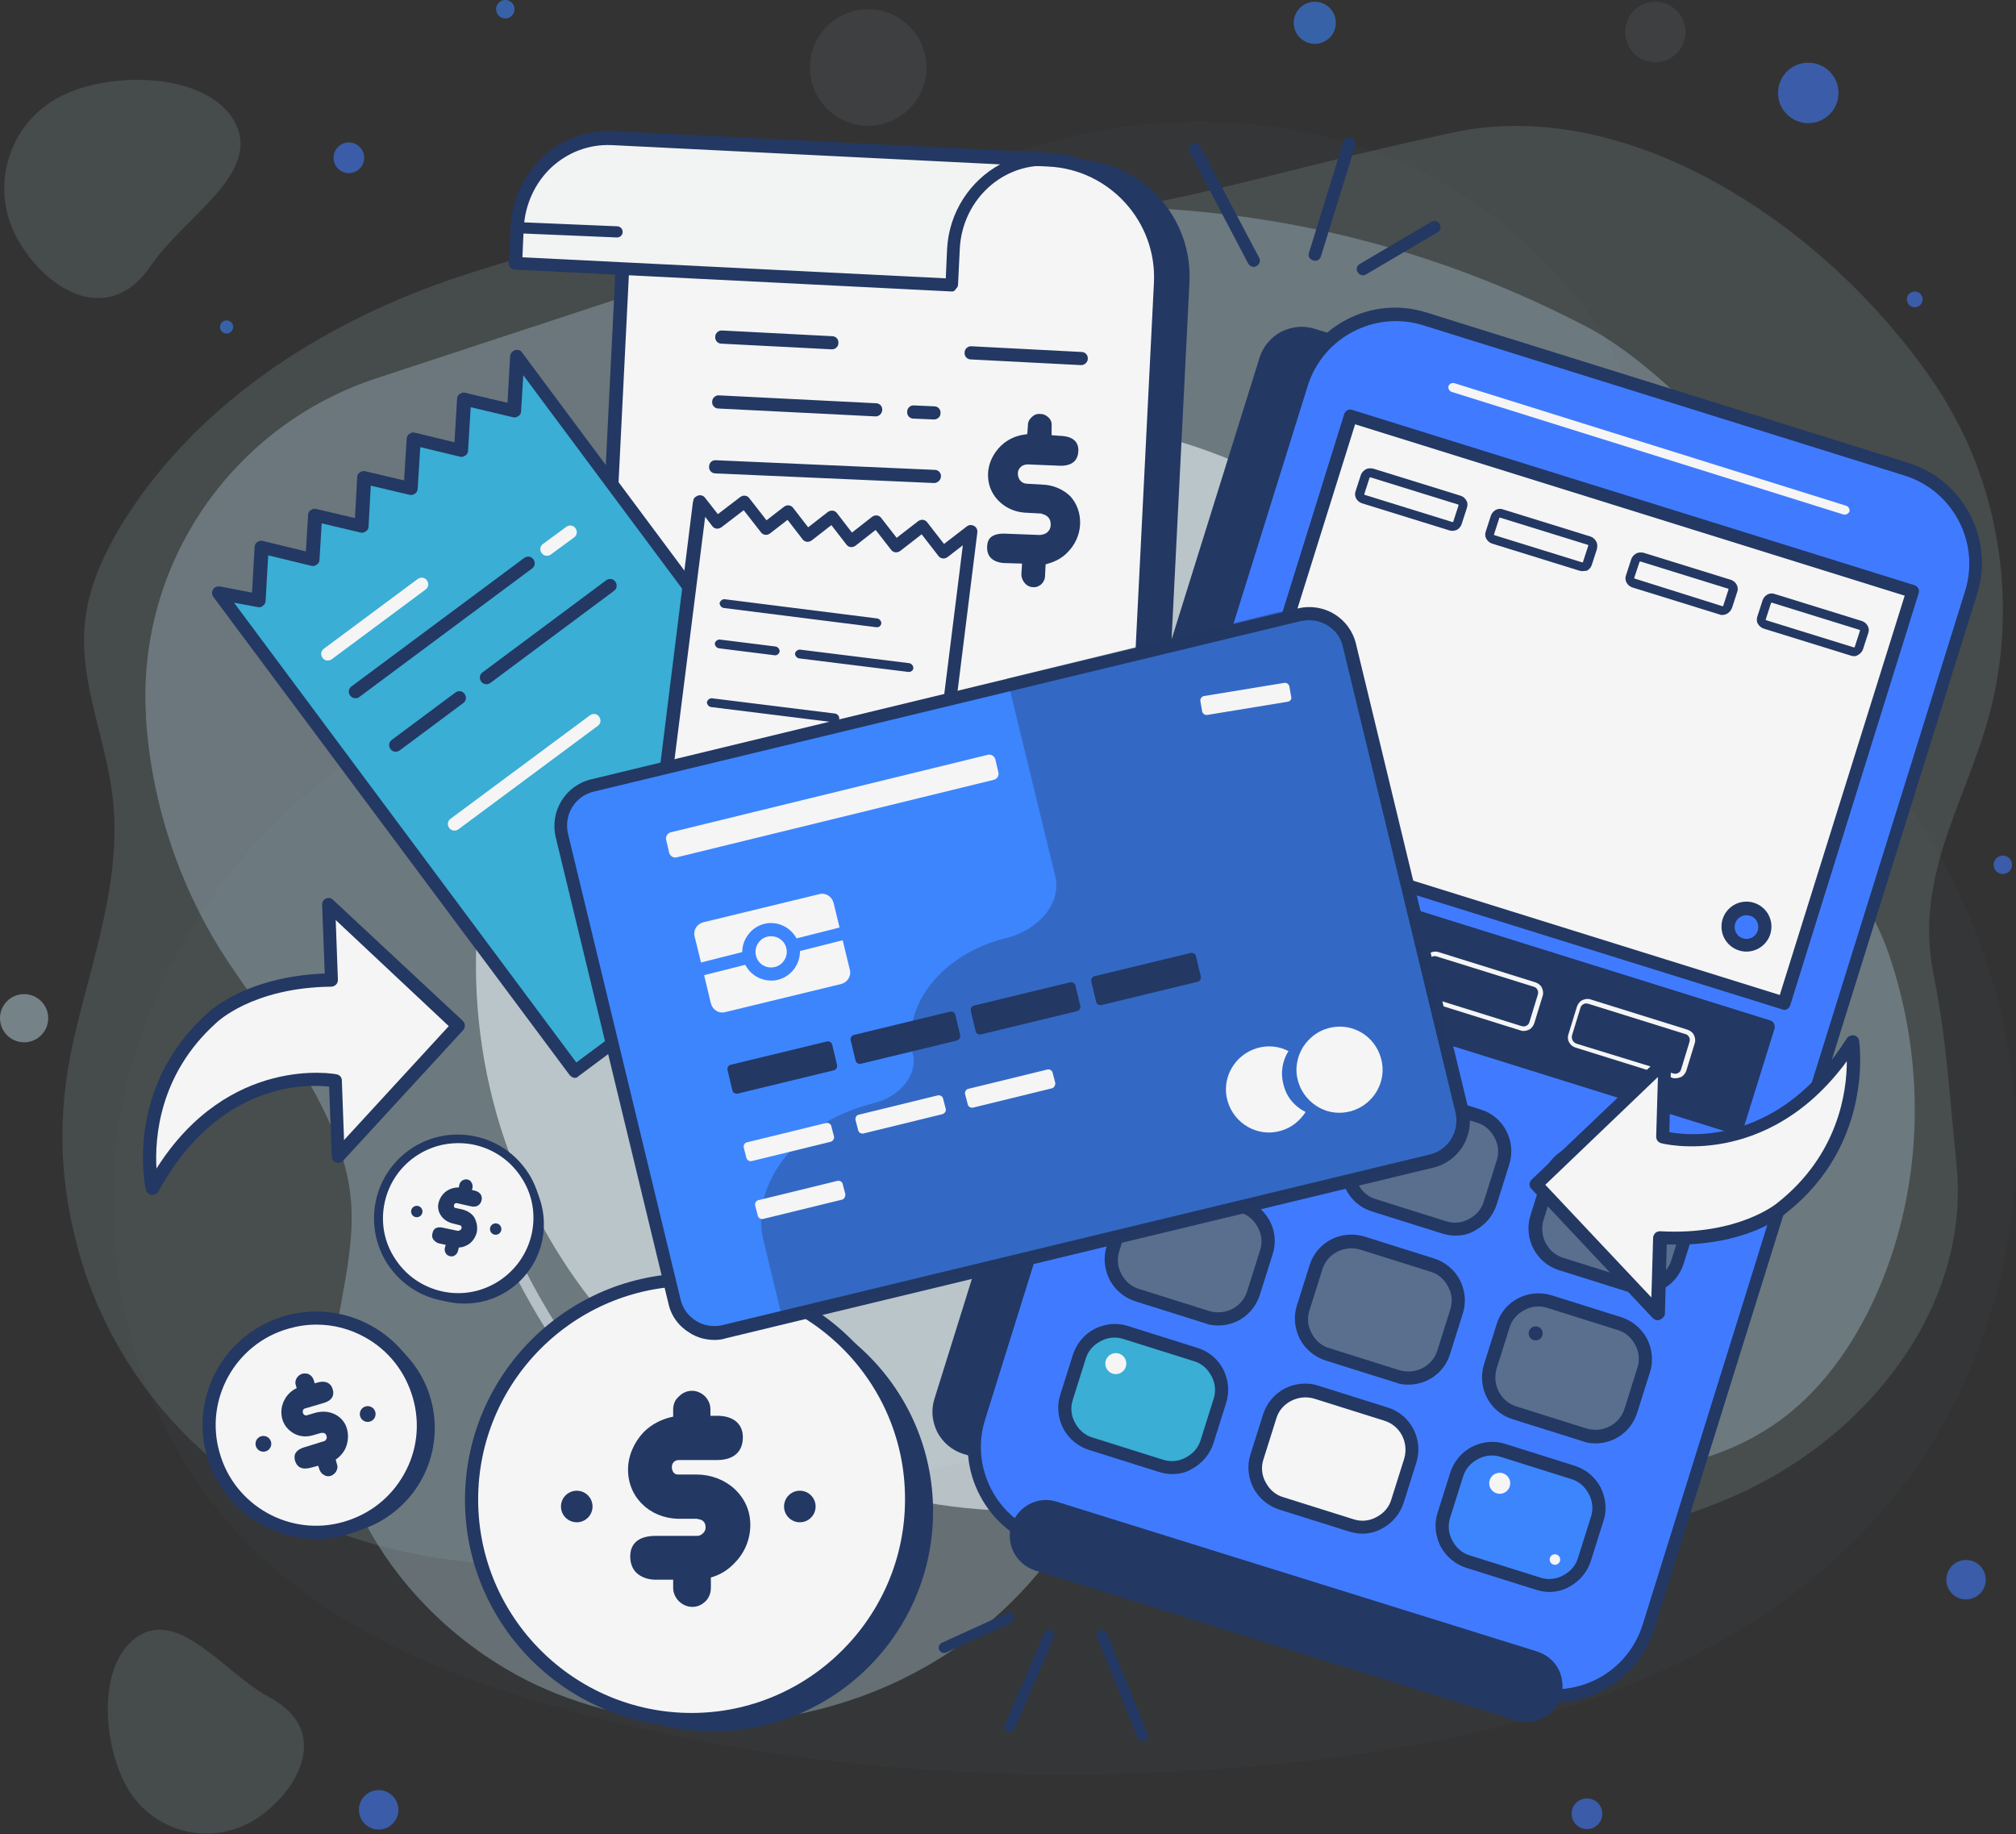 <svg width="542" height="493" viewBox="0 0 542 493" fill="none" xmlns="http://www.w3.org/2000/svg">
<rect x="0" y="0" width="542" height="493" fill="#333333" stroke="none"/>
<g opacity="0.85">
<g opacity="0.85">
<g opacity="0.41">
<g opacity="0.41">
<g opacity="0.41">
<path opacity="0.41" d="M541.765 316.361C542.236 307.642 542.001 298.923 541.058 290.321C536.463 249.789 515.608 211.496 484.973 184.396C474.015 174.734 461.643 166.133 454.456 153.408C442.438 131.964 443.38 107.338 428.534 86.247C413.688 65.039 391.891 48.543 367.501 40.059C294.449 14.845 192.294 55.966 201.484 143.864C201.484 144.218 201.602 144.689 201.602 145.16C202.78 163.423 188.523 178.74 170.26 179.212C102.982 180.861 45.011 232.705 32.64 298.451C24.628 340.751 37.706 387.056 68.695 416.984C91.788 439.253 122.777 451.625 153.765 459.991C215.859 476.84 281.252 480.374 345.349 474.012C405.323 468.003 468.595 450.682 507.36 404.612C527.979 379.987 539.88 348.527 541.765 316.361Z" fill="#BFDDE8"/>
</g>
</g>
</g>
<g opacity="0.31">
<path opacity="0.31" d="M233.415 33.815C242.07 33.815 249.086 26.799 249.086 18.145C249.086 9.49 242.07 2.474 233.415 2.474C224.76 2.474 217.744 9.49 217.744 18.145C217.744 26.799 224.76 33.815 233.415 33.815Z" fill="#BFDDE8"/>
</g>
<g opacity="0.31">
<path opacity="0.31" d="M445.03 16.73C449.52 16.73 453.16 13.09 453.16 8.6C453.16 4.11 449.52 0.47 445.03 0.47C440.54 0.47 436.9 4.11 436.9 8.6C436.9 13.09 440.54 16.73 445.03 16.73Z" fill="#BFDDE8"/>
</g>
<g opacity="0.31">
<path opacity="0.31" d="M159.773 64.096C165.76 64.096 170.613 59.243 170.613 53.257C170.613 47.27 165.76 42.416 159.773 42.416C153.786 42.416 148.933 47.27 148.933 53.257C148.933 59.243 153.786 64.096 159.773 64.096Z" fill="#BFDDE8"/>
</g>
</g>
</g>
<g opacity="0.85">
<g opacity="0.85">
<g opacity="0.85">
<g opacity="0.47">
<path opacity="0.47" d="M4.242 63.39C-2.828 49.722 2.592 32.873 16.26 25.921C29.928 18.852 56.321 19.441 63.272 33.109C70.224 46.776 49.369 58.441 40.767 71.166C28.749 88.958 11.311 77.058 4.242 63.39Z" fill="#BFDDE8"/>
</g>
<g opacity="0.47">
<path opacity="0.47" d="M68.81 488.976C57.381 496.281 42.3 493.1 34.877 481.67C27.571 470.241 25.686 447.265 37.115 439.842C48.544 432.537 60.563 449.975 72.581 456.338C89.194 465.293 80.24 481.553 68.81 488.976Z" fill="#BFDDE8"/>
</g>
</g>
<g opacity="0.85">
<g opacity="0.47">
<path opacity="0.47" d="M528.566 118.178C538.228 139.269 540.938 163.541 536.225 186.282C530.687 213.028 514.073 233.53 519.847 262.043C523.382 279.364 524.206 295.506 525.974 312.709C529.626 347.938 506.768 379.044 478.372 395.894C455.278 409.561 428.296 414.628 401.668 414.274C377.749 413.921 353.948 409.561 330.854 403.552C308.585 397.897 286.787 390.356 263.34 392.712C243.899 394.715 226.343 403.081 208.316 409.326C165.073 424.29 112.759 426.41 73.169 403.67C47.837 389.06 30.045 365.259 22.151 339.808C15.906 319.425 15.081 300.337 19.794 279.482C24.625 258.155 32.873 236.593 30.281 214.324C28.513 198.771 21.444 183.807 22.74 168.254C23.565 157.885 28.16 148.224 33.698 139.387C54.082 107.338 88.251 85.894 124.188 74.111C158.122 63.036 192.998 54.906 228.346 57.616C301.28 63.154 316.244 51.607 390.828 35.582C439.018 25.331 492.865 61.975 521.025 104.51C523.853 108.87 526.327 113.465 528.566 118.178Z" fill="#BFDDE8"/>
</g>
<g opacity="0.85">
<g opacity="0.81">
<path opacity="0.81" d="M478.372 151.052C479.904 167.901 474.248 185.222 478.961 201.953C484.617 221.865 501.112 236.829 507.828 256.506C517.726 285.491 517.254 317.893 505.236 346.172C499.463 359.721 490.979 372.447 479.432 381.166C461.641 394.598 438.193 397.544 416.278 395.894C383.522 393.302 348.999 379.163 316.126 383.051C297.981 385.172 292.443 404.849 283.017 417.81C272.412 432.42 257.92 443.967 242.013 451.626C212.557 465.765 177.327 467.061 147.281 454.336C115.233 440.668 87.19 407.323 89.076 369.619C89.9 352.181 96.97 334.86 93.671 317.658C89.665 296.096 73.405 276.536 61.622 258.98C48.661 239.657 40.767 216.563 39.235 192.998C39.235 192.762 39.235 192.409 39.235 192.173C36.879 151.523 62.447 114.408 101.212 101.683L183.572 74.583C266.875 46.894 350.295 47.837 427.118 88.133C443.731 96.852 470.831 122.892 476.369 140.801C477.429 144.1 478.018 147.517 478.372 151.052Z" fill="#BFDDE8"/>
</g>
</g>
</g>
</g>
</g>
<path opacity="0.58" d="M528.566 429.947C531.494 429.947 533.868 427.573 533.868 424.645C533.868 421.716 531.494 419.343 528.566 419.343C525.638 419.343 523.264 421.716 523.264 424.645C523.264 427.573 525.638 429.947 528.566 429.947Z" fill="#407BFF"/>
<path opacity="0.58" d="M353.478 11.784C356.602 11.784 359.134 9.252 359.134 6.128C359.134 3.005 356.602 0.472 353.478 0.472C350.355 0.472 347.823 3.005 347.823 6.128C347.823 9.252 350.355 11.784 353.478 11.784Z" fill="#3D85FD"/>
<path opacity="0.58" d="M101.802 491.804C104.73 491.804 107.104 489.43 107.104 486.502C107.104 483.574 104.73 481.2 101.802 481.2C98.873 481.2 96.499 483.574 96.499 486.502C96.499 489.43 98.873 491.804 101.802 491.804Z" fill="#407BFF"/>
<path opacity="0.58" d="M426.647 491.686C428.924 491.686 430.771 489.839 430.771 487.562C430.771 485.284 428.924 483.438 426.647 483.438C424.369 483.438 422.523 485.284 422.523 487.562C422.523 489.839 424.369 491.686 426.647 491.686Z" fill="#407BFF"/>
<path opacity="0.58" d="M93.789 46.541C96.066 46.541 97.913 44.695 97.913 42.417C97.913 40.139 96.066 38.293 93.789 38.293C91.511 38.293 89.665 40.139 89.665 42.417C89.665 44.695 91.511 46.541 93.789 46.541Z" fill="#407BFF"/>
<path opacity="0.58" d="M60.916 89.665C61.892 89.665 62.683 88.874 62.683 87.898C62.683 86.922 61.892 86.13 60.916 86.13C59.94 86.13 59.148 86.922 59.148 87.898C59.148 88.874 59.94 89.665 60.916 89.665Z" fill="#3D85FD"/>
<path opacity="0.58" d="M135.854 4.949C137.221 4.949 138.329 3.841 138.329 2.474C138.329 1.108 137.221 0 135.854 0C134.488 0 133.38 1.108 133.38 2.474C133.38 3.841 134.488 4.949 135.854 4.949Z" fill="#3D85FD"/>
<path opacity="0.58" d="M538.464 234.944C539.83 234.944 540.938 233.836 540.938 232.47C540.938 231.103 539.83 229.995 538.464 229.995C537.097 229.995 535.99 231.103 535.99 232.47C535.99 233.836 537.097 234.944 538.464 234.944Z" fill="#407BFF"/>
<path opacity="0.58" d="M514.781 82.597C515.952 82.597 516.902 81.647 516.902 80.476C516.902 79.304 515.952 78.355 514.781 78.355C513.61 78.355 512.66 79.304 512.66 80.476C512.66 81.647 513.61 82.597 514.781 82.597Z" fill="#407BFF"/>
<path opacity="0.58" d="M486.149 33.109C490.639 33.109 494.279 29.469 494.279 24.979C494.279 20.489 490.639 16.849 486.149 16.849C481.659 16.849 478.019 20.489 478.019 24.979C478.019 29.469 481.659 33.109 486.149 33.109Z" fill="#407BFF"/>
<path opacity="0.47" d="M6.48 280.189C10.059 280.189 12.961 277.287 12.961 273.708C12.961 270.129 10.059 267.228 6.48 267.228C2.901 267.228 0 270.129 0 273.708C0 277.287 2.901 280.189 6.48 280.189Z" fill="#BFDDE8"/>
<g opacity="0.86">
<g opacity="0.86">
<g opacity="0.44">
<path opacity="0.44" d="M274.769 406.146C193.705 406.146 127.958 340.399 127.958 259.335C127.958 178.27 193.705 112.524 274.769 112.524C355.833 112.524 421.58 178.27 421.58 259.335C421.58 340.399 355.951 406.146 274.769 406.146Z" fill="#F2F9FF"/>
</g>
<g opacity="0.86">
<path opacity="0.86" d="M274.769 406.146C193.705 406.146 127.958 340.399 127.958 259.335C127.958 178.27 193.705 112.524 274.769 112.524C355.833 112.524 421.58 178.27 421.58 259.335C421.58 340.399 355.951 406.146 274.769 406.146Z" fill="#F2F9FF"/>
</g>
<path opacity="0.86" d="M135.853 179.803C135.853 179.803 150.935 145.162 194.295 121.361" stroke="#F2F9FF" stroke-width="3" stroke-miterlimit="10" stroke-linecap="round" stroke-linejoin="round"/>
<path opacity="0.86" d="M321.899 410.152C321.899 410.152 386.821 392.832 410.622 339.81" stroke="#F2F9FF" stroke-width="3" stroke-miterlimit="10" stroke-linecap="round" stroke-linejoin="round"/>
<g opacity="0.86">
<path opacity="0.86" d="M359.134 128.431C359.134 128.431 393.774 143.512 417.575 186.872" stroke="#F2F9FF" stroke-width="3" stroke-miterlimit="10" stroke-linecap="round" stroke-linejoin="round"/>
</g>
<g opacity="0.86">
<path opacity="0.86" d="M128.783 314.478C128.783 314.478 146.104 379.4 199.125 403.2" stroke="#F2F9FF" stroke-width="3" stroke-miterlimit="10" stroke-linecap="round" stroke-linejoin="round"/>
</g>
</g>
</g>
<path d="M259.569 389.18L263.457 390.359C268.76 392.008 274.297 389.063 275.947 383.76L363.374 103.689C365.023 98.386 362.078 92.849 356.775 91.199L352.887 90.021C347.585 88.371 342.047 91.317 340.398 96.619L252.971 376.691C251.321 381.875 254.267 387.531 259.569 389.18Z" fill="#233863"/>
<path d="M266.404 392.598C265.226 392.598 264.047 392.362 262.869 392.009L258.981 390.831C256.035 389.888 253.561 387.885 252.029 385.057C250.615 382.229 250.262 379.048 251.204 376.102L338.631 96.148C339.574 93.203 341.577 90.728 344.404 89.197C347.232 87.783 350.414 87.429 353.359 88.372L357.247 89.55C363.492 91.435 366.909 98.034 365.024 104.278L277.597 384.35C276.655 387.296 274.652 389.77 271.824 391.302C270.056 392.127 268.289 392.598 266.404 392.598Z" fill="#233863"/>
<path d="M410.034 454.691L280.543 414.277C266.522 409.918 258.746 395.072 263.105 381.05L349.825 103.099C354.185 89.078 369.031 81.302 383.052 85.661L512.542 126.075C526.564 130.435 534.34 145.281 529.981 159.302L443.261 437.253C438.901 451.157 424.055 459.051 410.034 454.691Z" fill="#407BFF"/>
<path d="M417.929 457.637C415.101 457.637 412.273 457.166 409.563 456.341L280.072 415.927C272.885 413.688 266.994 408.739 263.459 402.023C259.924 395.307 259.217 387.649 261.456 380.461L348.176 102.51C352.771 87.664 368.677 79.299 383.523 84.012L513.014 124.426C527.86 129.021 536.226 144.928 531.513 159.774L444.793 437.725C441.14 449.861 429.947 457.637 417.929 457.637ZM410.623 452.924C416.868 454.927 423.584 454.338 429.475 451.275C435.367 448.211 439.608 443.027 441.612 436.782L528.331 158.831C532.337 145.87 525.15 131.967 512.071 127.843L382.581 87.428C369.62 83.422 355.717 90.61 351.593 103.688L264.873 381.522C262.87 387.766 263.459 394.482 266.522 400.374C269.586 406.265 274.77 410.507 281.015 412.51L410.623 452.924Z" fill="#233863"/>
<path d="M514.328 159.053L363.16 111.863L328.575 222.652L479.743 269.843L514.328 159.053Z" fill="#F5F5F5"/>
<path d="M479.671 271.472C479.553 271.472 479.317 271.472 479.2 271.355L328.029 224.224C327.558 224.106 327.204 223.753 326.969 223.4C326.733 222.928 326.733 222.457 326.851 222.103L361.374 111.347C361.492 110.876 361.845 110.522 362.199 110.287C362.67 110.051 363.141 110.051 363.495 110.169L514.665 157.299C515.136 157.417 515.49 157.771 515.726 158.124C515.961 158.595 515.961 159.067 515.843 159.42L481.32 270.176C481.085 271.001 480.378 271.472 479.671 271.472ZM330.739 221.396L478.493 267.466L512.073 160.127L364.319 114.057L330.739 221.396Z" fill="#233863"/>
<path d="M496.046 138.33C495.929 138.33 495.811 138.33 495.693 138.33L390.239 105.338C389.65 105.103 389.296 104.514 389.414 103.807C389.65 103.217 390.239 102.864 390.946 102.982L496.4 135.973C496.989 136.209 497.343 136.798 497.225 137.505C496.989 137.976 496.518 138.33 496.046 138.33Z" fill="#F5F5F5"/>
<path d="M390.121 141.393L366.555 134.088C365.848 133.852 365.377 133.028 365.613 132.321L367.027 127.961C367.262 127.254 368.087 126.783 368.794 127.018L392.359 134.324C393.066 134.559 393.538 135.384 393.302 136.091L391.888 140.451C391.652 141.275 390.828 141.629 390.121 141.393Z" fill="#F5F5F5"/>
<path d="M390.474 142.689C390.239 142.689 390.003 142.689 389.649 142.571L366.084 135.266C364.788 134.794 363.963 133.381 364.435 132.084L365.849 127.725C366.084 127.018 366.556 126.547 367.145 126.193C367.734 125.84 368.441 125.84 369.148 125.958L392.713 133.263C393.42 133.498 393.891 133.97 394.245 134.559C394.598 135.148 394.598 135.855 394.363 136.562L392.949 140.921C392.713 141.628 392.242 142.1 391.653 142.453C391.299 142.571 390.946 142.689 390.474 142.689ZM390.474 140.332C390.592 140.332 390.71 140.332 390.71 140.214L392.124 135.855C392.124 135.737 392.124 135.619 392.006 135.619L368.441 128.314C368.323 128.314 368.205 128.314 368.205 128.432L366.791 132.791C366.791 132.909 366.791 133.027 366.909 133.027L390.474 140.332Z" fill="#233863"/>
<path d="M424.998 152.35L401.433 145.045C400.726 144.809 400.255 143.984 400.49 143.277L401.904 138.918C402.14 138.211 402.965 137.739 403.672 137.975L427.237 145.28C427.944 145.516 428.415 146.341 428.179 147.048L426.765 151.407C426.53 152.114 425.823 152.586 424.998 152.35Z" fill="#F5F5F5"/>
<path d="M425.469 153.529C425.233 153.529 424.998 153.529 424.644 153.411L401.079 146.106C399.783 145.634 398.958 144.221 399.429 142.924L400.843 138.565C401.315 137.269 402.729 136.444 404.025 136.915L427.59 144.221C428.297 144.456 428.768 144.928 429.121 145.517C429.475 146.106 429.475 146.813 429.357 147.52L427.943 151.879C427.708 152.586 427.236 153.057 426.647 153.411C426.294 153.411 425.822 153.529 425.469 153.529ZM425.351 151.172C425.469 151.172 425.587 151.172 425.587 151.054L427.001 146.695C427.001 146.577 427.001 146.459 426.883 146.459L403.318 139.154C403.2 139.154 403.082 139.154 403.082 139.272L401.668 143.631C401.668 143.749 401.668 143.867 401.786 143.867L425.351 151.172Z" fill="#233863"/>
<path d="M462.701 164.014L439.136 156.709C438.429 156.474 437.958 155.649 438.194 154.942L439.608 150.582C439.843 149.875 440.668 149.404 441.375 149.64L464.94 156.945C465.647 157.181 466.118 158.005 465.883 158.712L464.469 163.072C464.115 163.897 463.408 164.25 462.701 164.014Z" fill="#F5F5F5"/>
<path d="M463.055 165.311C462.82 165.311 462.584 165.311 462.348 165.193L438.783 157.888C437.487 157.417 436.662 156.003 437.133 154.707L438.547 150.347C438.783 149.64 439.254 149.169 439.843 148.815C440.433 148.462 441.14 148.462 441.847 148.58L465.412 155.885C466.708 156.356 467.533 157.77 467.061 159.066L465.647 163.426C465.176 164.604 464.116 165.311 463.055 165.311ZM463.055 162.954C463.173 162.954 463.291 162.954 463.291 162.837L464.705 158.477C464.705 158.359 464.705 158.241 464.587 158.241L441.022 150.936C440.904 150.936 440.786 150.936 440.786 151.054L439.372 155.296C439.372 155.414 439.372 155.531 439.49 155.531L463.055 162.954Z" fill="#233863"/>
<path d="M498.049 175.09L474.484 167.785C473.777 167.549 473.305 166.724 473.541 166.017L474.955 161.658C475.191 160.951 476.015 160.479 476.722 160.715L500.288 168.02C500.994 168.256 501.466 169.081 501.23 169.788L499.816 174.147C499.581 174.972 498.756 175.325 498.049 175.09Z" fill="#F5F5F5"/>
<path d="M498.521 176.386C498.286 176.386 498.05 176.386 497.697 176.268L474.131 168.963C473.424 168.727 472.953 168.256 472.6 167.667C472.246 167.078 472.246 166.371 472.482 165.664L473.896 161.304C474.367 160.008 475.781 159.184 477.077 159.655L500.642 166.96C501.938 167.431 502.763 168.845 502.292 170.141L500.878 174.501C500.642 175.208 500.171 175.679 499.582 176.033C499.228 176.268 498.875 176.386 498.521 176.386ZM498.404 174.03C498.521 174.03 498.639 174.03 498.639 173.912L500.053 169.552C500.053 169.434 500.053 169.317 499.935 169.317L476.37 162.011C476.252 162.011 476.134 162.011 476.134 162.129L474.721 166.489C474.721 166.607 474.721 166.724 474.838 166.724L498.404 174.03Z" fill="#233863"/>
<path d="M475.373 276.093L328.367 230.201L319.87 257.42L466.876 303.312L475.373 276.093Z" fill="#233863"/>
<path d="M466.944 305.052C466.708 305.052 466.591 305.052 466.473 304.934L319.426 258.982C318.484 258.747 318.012 257.686 318.248 256.744L326.731 229.526C326.849 229.055 327.203 228.701 327.556 228.465C328.028 228.23 328.499 228.23 328.852 228.348L475.899 274.3C476.842 274.535 477.313 275.596 477.077 276.538L468.594 303.756C468.476 304.227 468.122 304.581 467.769 304.817C467.533 305.052 467.18 305.052 466.944 305.052ZM322.136 256.272L465.766 301.164L473.189 277.363L329.559 232.472L322.136 256.272Z" fill="#233863"/>
<path d="M369.384 264.52C369.148 264.52 368.795 264.52 368.559 264.403L342.52 256.273C340.988 255.801 340.045 254.152 340.634 252.62L342.873 245.315C343.109 244.608 343.58 243.901 344.287 243.547C344.994 243.194 345.819 243.076 346.526 243.312L372.565 251.442C373.272 251.677 373.979 252.149 374.332 252.856C374.686 253.563 374.804 254.387 374.568 255.094L372.212 262.517C371.74 263.696 370.562 264.52 369.384 264.52ZM368.795 263.224C369.737 263.46 370.68 262.989 371.033 262.046L373.272 254.741C373.39 254.27 373.39 253.798 373.154 253.445C372.919 252.974 372.565 252.738 372.094 252.62L346.054 244.49C345.583 244.372 345.112 244.372 344.758 244.608C344.287 244.844 344.051 245.197 343.933 245.668L341.695 252.974C341.459 253.916 341.93 254.859 342.873 255.212L368.795 263.224Z" fill="#F5F5F5"/>
<path d="M409.681 277.128C409.327 277.128 409.091 277.128 408.856 277.01L382.816 268.88C382.109 268.644 381.402 268.173 381.049 267.466C380.695 266.759 380.578 265.934 380.813 265.227L383.052 257.922C383.288 257.215 383.759 256.508 384.466 256.155C385.173 255.801 385.998 255.683 386.705 255.919L412.744 264.049C413.451 264.285 414.158 264.756 414.511 265.463C414.865 266.17 414.983 266.995 414.747 267.702L412.508 275.007C412.273 275.714 411.801 276.421 411.095 276.774C410.623 277.01 410.152 277.128 409.681 277.128ZM409.091 275.832C409.563 275.949 410.034 275.949 410.388 275.714C410.859 275.478 411.095 275.125 411.212 274.653L413.451 267.348C413.569 266.877 413.569 266.405 413.333 266.052C413.098 265.581 412.744 265.345 412.273 265.227L386.233 257.097C385.762 256.979 385.291 256.979 384.937 257.215C384.466 257.451 384.23 257.804 384.112 258.275L381.874 265.581C381.756 266.052 381.756 266.523 381.992 266.877C382.227 267.348 382.581 267.584 383.052 267.702L409.091 275.832Z" fill="#F5F5F5"/>
<path d="M450.448 289.853C450.095 289.853 449.859 289.853 449.623 289.735L423.584 281.605C422.052 281.134 421.109 279.485 421.699 277.953L423.937 270.648C424.173 269.941 424.644 269.234 425.351 268.88C426.058 268.527 426.883 268.409 427.59 268.645L453.629 276.775C454.336 277.01 455.043 277.481 455.397 278.188C455.75 278.895 455.868 279.72 455.632 280.427L453.394 287.732C453.158 288.439 452.687 289.146 451.98 289.5C451.391 289.735 450.919 289.853 450.448 289.853ZM449.859 288.557C450.33 288.675 450.802 288.675 451.155 288.439C451.626 288.204 451.862 287.85 451.98 287.379L454.218 280.074C454.336 279.602 454.336 279.131 454.101 278.778C453.865 278.306 453.512 278.071 453.04 277.953L427.001 269.823C426.529 269.705 426.058 269.705 425.705 269.941C425.233 270.176 424.998 270.53 424.88 271.001L422.641 278.306C422.406 279.249 422.877 280.191 423.819 280.545L449.859 288.557Z" fill="#F5F5F5"/>
<path d="M337.099 314.008L318.364 308.116C313.062 306.467 310.117 300.811 311.766 295.627L315.183 284.787C316.833 279.485 322.488 276.539 327.673 278.188L346.407 284.08C351.709 285.729 354.655 291.385 353.005 296.569L349.588 307.409C347.939 312.711 342.283 315.657 337.099 314.008Z" fill="#5A6F8E"/>
<path d="M340.044 316.246C338.866 316.246 337.687 316.01 336.509 315.657L317.775 309.766C311.53 307.88 308.113 301.282 309.998 295.037L313.415 284.197C315.3 277.953 321.899 274.536 328.143 276.421L346.878 282.312C353.123 284.197 356.539 290.796 354.654 297.04L351.237 307.88C350.295 310.826 348.292 313.3 345.464 314.832C343.814 315.775 341.929 316.246 340.044 316.246ZM324.727 279.602C321.192 279.602 318.01 281.841 316.832 285.376L313.415 296.216C312.119 300.575 314.476 305.17 318.835 306.466L337.57 312.358C339.69 313.065 341.929 312.829 343.814 311.769C345.817 310.708 347.231 309.059 347.82 306.938L351.237 296.098C352.533 291.738 350.177 287.143 345.817 285.847L327.083 279.956C326.376 279.72 325.551 279.602 324.727 279.602Z" fill="#233863"/>
<path d="M388.236 330.033L369.501 324.141C364.199 322.492 361.253 316.836 362.903 311.652L366.32 300.812C367.97 295.51 373.625 292.564 378.81 294.214L397.544 300.105C402.846 301.754 405.792 307.41 404.142 312.594L400.725 323.434C399.076 328.619 393.42 331.564 388.236 330.033Z" fill="#5A6F8E"/>
<path d="M391.182 332.153C390.004 332.153 388.825 331.918 387.647 331.564L368.913 325.673C362.668 323.788 359.251 317.189 361.136 310.945L364.553 300.105C365.496 297.159 367.499 294.685 370.327 293.153C373.154 291.739 376.336 291.385 379.281 292.328L398.016 298.219C404.26 300.105 407.677 306.703 405.792 312.948L402.375 323.788C401.433 326.733 399.43 329.208 396.602 330.739C394.952 331.8 393.067 332.153 391.182 332.153ZM388.707 328.265C390.828 328.972 393.067 328.736 394.952 327.676C396.955 326.615 398.369 324.966 398.958 322.845L402.375 312.005C403.082 309.884 402.847 307.645 401.786 305.76C400.726 303.757 399.076 302.343 396.955 301.754L378.221 295.863C376.1 295.156 373.861 295.392 371.976 296.452C369.973 297.512 368.559 299.162 367.97 301.283L364.553 312.123C363.846 314.244 364.082 316.482 365.142 318.368C366.203 320.371 367.852 321.785 369.973 322.374L388.707 328.265Z" fill="#233863"/>
<path d="M438.547 345.703L419.813 339.812C414.51 338.162 411.565 332.507 413.214 327.322L416.631 316.482C418.281 311.18 423.936 308.234 429.121 309.884L447.855 315.775C453.157 317.425 456.103 323.08 454.453 328.265L451.036 339.105C449.387 344.407 443.849 347.353 438.547 345.703Z" fill="#5A6F8E"/>
<path d="M441.493 347.942C440.315 347.942 439.137 347.824 437.958 347.352L419.224 341.461C412.979 339.576 409.562 332.978 411.448 326.733L414.864 315.893C415.807 312.947 417.81 310.473 420.638 308.941C423.466 307.527 426.647 307.174 429.593 308.116L448.327 314.008C454.572 315.893 457.989 322.491 456.103 328.736L452.687 339.576C451.155 344.642 446.56 347.942 441.493 347.942ZM426.176 311.298C424.88 311.298 423.584 311.651 422.405 312.24C420.402 313.301 418.988 314.95 418.399 317.071L414.982 327.911C413.686 332.271 416.043 336.866 420.402 338.162L439.137 344.053C443.496 345.349 448.091 342.993 449.387 338.633L452.804 327.793C454.1 323.434 451.744 318.839 447.384 317.542L428.65 311.651C427.825 311.416 427.001 311.298 426.176 311.298Z" fill="#233863"/>
<path d="M324.61 354.068L305.876 348.176C300.573 346.527 297.628 340.871 299.277 335.687L302.694 324.847C304.344 319.545 309.999 316.599 315.184 318.249L333.918 324.14C339.22 325.789 342.166 331.445 340.516 336.629L337.099 347.469C335.45 352.771 329.794 355.717 324.61 354.068Z" fill="#5A6F8E"/>
<path d="M327.556 356.306C326.377 356.306 325.199 356.188 324.021 355.717L305.286 349.825C302.341 348.883 299.866 346.88 298.335 344.052C296.921 341.224 296.567 338.043 297.51 335.097L300.927 324.257C302.812 318.012 309.41 314.595 315.655 316.481L334.389 322.372C337.335 323.315 339.809 325.318 341.341 328.145C342.873 330.973 343.109 334.155 342.166 337.1L338.749 347.94C337.217 353.007 332.622 356.306 327.556 356.306ZM325.081 352.418C329.441 353.714 334.036 351.357 335.332 346.998L338.749 336.158C339.456 334.037 339.22 331.798 338.16 329.913C337.099 327.91 335.45 326.496 333.329 325.907L314.595 320.015C312.474 319.309 310.235 319.544 308.35 320.605C306.347 321.665 304.933 323.315 304.344 325.435L300.927 336.275C300.22 338.396 300.456 340.635 301.516 342.52C302.576 344.523 304.226 345.937 306.347 346.526L325.081 352.418Z" fill="#233863"/>
<path d="M375.746 369.976L357.012 364.084C351.71 362.435 348.764 356.779 350.414 351.595L353.83 340.755C355.48 335.453 361.136 332.507 366.32 334.156L385.054 340.048C390.356 341.697 393.302 347.353 391.653 352.537L388.236 363.377C386.586 368.679 380.93 371.625 375.746 369.976Z" fill="#5A6F8E"/>
<path d="M378.692 372.214C377.514 372.214 376.336 372.096 375.158 371.624L356.423 365.733C353.478 364.791 351.003 362.787 349.472 359.96C348.058 357.132 347.704 353.951 348.647 351.005L352.064 340.165C353.949 333.92 360.547 330.503 366.792 332.388L385.526 338.28C388.472 339.222 390.946 341.225 392.478 344.053C393.892 346.881 394.245 350.062 393.303 353.008L389.886 363.848C388.354 369.032 383.641 372.214 378.692 372.214ZM376.218 368.325C380.578 369.621 385.173 367.265 386.469 362.905L389.886 352.065C390.593 349.944 390.357 347.706 389.297 345.821C388.236 343.818 386.587 342.404 384.466 341.814L365.732 335.923C361.372 334.627 356.777 336.984 355.481 341.343L352.064 352.183C351.357 354.304 351.593 356.543 352.653 358.428C353.713 360.431 355.363 361.845 357.484 362.434L376.218 368.325Z" fill="#233863"/>
<path d="M426.059 385.763L407.325 379.872C402.023 378.222 399.077 372.567 400.727 367.383L404.144 356.543C405.793 351.24 411.449 348.295 416.633 349.944L435.368 355.836C440.67 357.485 443.615 363.141 441.966 368.325L438.549 379.165C436.899 384.467 431.361 387.413 426.059 385.763Z" fill="#5A6F8E"/>
<path d="M429.004 388.001C427.826 388.001 426.648 387.883 425.47 387.412L406.735 381.521C400.49 379.635 397.074 373.037 398.959 366.792L402.376 355.952C404.261 349.708 410.859 346.291 417.104 348.176L435.838 354.067C438.784 355.01 441.258 357.013 442.79 359.841C444.204 362.669 444.557 365.85 443.615 368.796L440.198 379.635C438.666 384.702 434.071 388.001 429.004 388.001ZM426.53 383.995C430.89 385.291 435.485 382.935 436.781 378.575L440.198 367.735C440.905 365.614 440.669 363.376 439.609 361.49C438.548 359.487 436.899 358.073 434.778 357.484L416.043 351.593C413.923 350.886 411.684 351.122 409.799 352.182C407.796 353.243 406.382 354.892 405.793 357.013L402.376 367.853C401.08 372.212 403.436 376.808 407.796 378.104L426.53 383.995Z" fill="#233863"/>
<path d="M312.119 394.131L293.385 388.239C288.083 386.59 285.137 380.934 286.787 375.75L290.204 364.91C291.853 359.608 297.509 356.662 302.693 358.312L321.428 364.203C326.73 365.852 329.675 371.508 328.026 376.692L324.609 387.532C322.959 392.717 317.304 395.662 312.119 394.131Z" fill="#3AAED5"/>
<path d="M315.067 396.25C313.889 396.25 312.71 396.014 311.532 395.66L292.798 389.769C289.852 388.827 287.378 386.824 285.846 383.996C284.432 381.168 284.079 377.987 285.021 375.041L288.438 364.201C289.381 361.255 291.384 358.781 294.212 357.249C297.039 355.835 300.221 355.482 303.166 356.425L321.901 362.316C328.145 364.201 331.562 370.799 329.677 377.044L326.26 387.884C325.318 390.83 323.315 393.304 320.487 394.836C318.837 395.896 316.952 396.25 315.067 396.25ZM312.592 392.361C314.713 393.068 316.952 392.833 318.837 391.772C320.84 390.712 322.254 389.062 322.843 386.941L326.26 376.101C326.967 373.981 326.732 371.742 325.671 369.857C324.611 367.854 322.961 366.44 320.84 365.851L302.106 359.959C299.985 359.252 297.746 359.488 295.861 360.548C293.858 361.609 292.444 363.258 291.855 365.379L288.438 376.219C287.731 378.34 287.967 380.579 289.027 382.464C290.088 384.467 291.737 385.881 293.858 386.47L312.592 392.361Z" fill="#233863"/>
<path d="M363.256 410.034L344.522 404.143C339.219 402.494 336.274 396.838 337.923 391.654L341.34 380.814C342.99 375.511 348.645 372.566 353.83 374.215L372.564 380.107C377.866 381.756 380.812 387.412 379.162 392.596L375.745 403.436C374.096 408.738 368.44 411.684 363.256 410.034Z" fill="#F5F5F5"/>
<path d="M366.202 412.274C365.024 412.274 363.845 412.038 362.667 411.684L343.933 405.793C340.987 404.851 338.513 402.848 336.981 400.02C335.567 397.192 335.214 394.011 336.156 391.065L339.573 380.225C340.516 377.279 342.519 374.805 345.347 373.273C348.174 371.859 351.356 371.506 354.301 372.448L373.036 378.34C379.28 380.225 382.697 386.941 380.812 393.068L377.395 403.908C376.453 406.854 374.45 409.328 371.622 410.86C369.972 411.802 368.087 412.274 366.202 412.274ZM350.884 375.63C349.588 375.63 348.292 375.983 347.114 376.572C345.111 377.633 343.697 379.282 343.108 381.403L339.691 392.243C338.984 394.364 339.22 396.603 340.28 398.488C341.341 400.491 342.99 401.905 345.111 402.494L363.845 408.385C365.966 409.092 368.205 408.857 370.09 407.796C372.093 406.736 373.507 405.086 374.096 402.965L377.513 392.125C378.809 387.766 376.453 383.171 372.093 381.875L353.359 375.983C352.534 375.748 351.709 375.63 350.884 375.63Z" fill="#233863"/>
<path d="M413.57 425.706L394.836 419.815C389.533 418.165 386.588 412.51 388.237 407.325L391.654 396.485C393.304 391.183 398.959 388.238 404.144 389.887L422.878 395.778C428.18 397.428 431.126 403.084 429.476 408.268L426.059 419.108C424.41 424.41 418.872 427.356 413.57 425.706Z" fill="#3D85FD"/>
<path d="M416.515 427.944C415.337 427.944 414.159 427.708 412.98 427.355L394.246 421.463C391.301 420.521 388.826 418.518 387.294 415.69C385.881 412.862 385.527 409.681 386.47 406.735L389.887 395.895C390.829 392.949 392.832 390.475 395.66 388.943C398.488 387.529 401.669 387.176 404.615 388.119L423.349 394.01C426.295 394.953 428.769 396.956 430.301 399.783C431.715 402.611 432.068 405.792 431.126 408.738L427.709 419.578C426.766 422.524 424.763 424.998 421.935 426.53C420.286 427.472 418.4 427.944 416.515 427.944ZM414.041 424.055C416.162 424.762 418.4 424.527 420.286 423.466C422.289 422.406 423.703 420.756 424.292 418.635L427.709 407.795C428.416 405.675 428.18 403.436 427.12 401.551C426.059 399.548 424.41 398.134 422.289 397.545L403.554 391.653C401.434 390.946 399.195 391.182 397.31 392.243C395.307 393.303 393.893 394.953 393.304 397.073L389.887 407.913C389.18 410.034 389.415 412.273 390.476 414.158C391.536 416.161 393.186 417.575 395.307 418.164L414.041 424.055Z" fill="#233863"/>
<path d="M408.029 460.818L278.774 420.404C274.65 419.107 272.294 414.63 273.59 410.506C274.886 406.382 279.363 404.026 283.487 405.322L412.742 445.618C416.866 446.914 419.223 451.392 417.926 455.516C416.63 459.757 412.153 462.114 408.029 460.818Z" fill="#233863"/>
<path d="M410.387 462.939C409.444 462.939 408.501 462.822 407.559 462.468L278.304 422.172C273.237 420.522 270.292 415.102 271.941 410.036C273.591 404.969 279.011 402.023 284.077 403.673L413.332 443.969C415.807 444.794 417.81 446.444 418.988 448.682C420.166 451.039 420.402 453.631 419.695 456.105C418.399 460.229 414.51 462.939 410.387 462.939ZM408.501 459.051C411.8 460.111 415.217 458.226 416.278 455.045C416.749 453.513 416.631 451.864 415.807 450.332C414.982 448.918 413.803 447.74 412.154 447.268L282.899 406.972C279.6 405.912 276.183 407.797 275.123 410.978C274.062 414.277 275.947 417.694 279.129 418.755L408.501 459.051Z" fill="#233863"/>
<path d="M403.2 401.552C404.761 401.552 406.027 400.286 406.027 398.724C406.027 397.162 404.761 395.896 403.2 395.896C401.638 395.896 400.372 397.162 400.372 398.724C400.372 400.286 401.638 401.552 403.2 401.552Z" fill="#F5F5F5"/>
<path d="M352.77 386.234C354.332 386.234 355.598 384.968 355.598 383.406C355.598 381.845 354.332 380.579 352.77 380.579C351.208 380.579 349.942 381.845 349.942 383.406C349.942 384.968 351.208 386.234 352.77 386.234Z" fill="#F5F5F5"/>
<path d="M299.985 369.385C301.546 369.385 302.812 368.119 302.812 366.558C302.812 364.996 301.546 363.73 299.985 363.73C298.423 363.73 297.157 364.996 297.157 366.558C297.157 368.119 298.423 369.385 299.985 369.385Z" fill="#F5F5F5"/>
<path d="M418.045 420.639C418.826 420.639 419.459 420.006 419.459 419.225C419.459 418.444 418.826 417.811 418.045 417.811C417.265 417.811 416.632 418.444 416.632 419.225C416.632 420.006 417.265 420.639 418.045 420.639Z" fill="#F5F5F5"/>
<path d="M426.294 318.25C427.335 318.25 428.179 317.406 428.179 316.365C428.179 315.324 427.335 314.48 426.294 314.48C425.252 314.48 424.408 315.324 424.408 316.365C424.408 317.406 425.252 318.25 426.294 318.25Z" fill="#233863"/>
<path d="M412.862 360.313C413.903 360.313 414.747 359.469 414.747 358.428C414.747 357.387 413.903 356.543 412.862 356.543C411.821 356.543 410.977 357.387 410.977 358.428C410.977 359.469 411.821 360.313 412.862 360.313Z" fill="#233863"/>
<path d="M469.536 254.034C472.269 254.034 474.485 251.818 474.485 249.085C474.485 246.352 472.269 244.137 469.536 244.137C466.803 244.137 464.587 246.352 464.587 249.085C464.587 251.818 466.803 254.034 469.536 254.034Z" fill="#407BFF"/>
<path d="M469.536 255.802C465.883 255.802 462.82 252.856 462.82 249.086C462.82 245.433 465.765 242.37 469.536 242.37C473.189 242.37 476.252 245.316 476.252 249.086C476.252 252.856 473.189 255.802 469.536 255.802ZM469.536 246.022C467.769 246.022 466.355 247.436 466.355 249.204C466.355 250.971 467.769 252.385 469.536 252.385C471.303 252.385 472.717 250.971 472.717 249.204C472.717 247.319 471.303 246.022 469.536 246.022Z" fill="#233863"/>
<path d="M191.704 465.413C224.371 465.413 250.853 438.931 250.853 406.265C250.853 373.598 224.371 347.116 191.704 347.116C159.038 347.116 132.556 373.598 132.556 406.265C132.556 438.931 159.038 465.413 191.704 465.413Z" fill="#233863"/>
<path d="M185.931 462.232C218.597 462.232 245.079 435.75 245.079 403.083C245.079 370.416 218.597 343.935 185.931 343.935C153.264 343.935 126.782 370.416 126.782 403.083C126.782 435.75 153.264 462.232 185.931 462.232Z" fill="#233863"/>
<path d="M185.931 462.232C218.597 462.232 245.079 435.75 245.079 403.083C245.079 370.416 218.597 343.935 185.931 343.935C153.264 343.935 126.782 370.416 126.782 403.083C126.782 435.75 153.264 462.232 185.931 462.232Z" fill="#F5F5F5"/>
<path d="M185.931 464.117C152.35 464.117 125.015 436.782 125.015 403.202C125.015 369.621 152.35 342.286 185.931 342.286C219.511 342.286 246.847 369.621 246.847 403.202C246.964 436.664 219.511 464.117 185.931 464.117ZM185.931 345.703C154.235 345.703 128.549 371.506 128.549 403.084C128.549 434.779 154.353 460.465 185.931 460.465C217.508 460.465 243.312 434.661 243.312 403.084C243.43 371.389 217.626 345.703 185.931 345.703Z" fill="#233863"/>
<path d="M185.93 451.98C158.948 451.98 137.033 430.064 137.033 403.082C137.033 376.1 158.948 354.184 185.93 354.184C212.913 354.184 234.828 376.1 234.828 403.082C234.828 430.064 212.913 451.98 185.93 451.98ZM185.93 356.541C160.244 356.541 139.389 377.396 139.389 403.082C139.389 428.768 160.244 449.623 185.93 449.623C211.616 449.623 232.472 428.768 232.472 403.082C232.472 377.396 211.616 356.541 185.93 356.541Z" fill="#F5F5F5"/>
<path d="M185.459 446.677C161.422 446.677 141.863 427.118 141.863 403.082C141.863 379.045 161.422 359.486 185.459 359.486C209.495 359.486 229.054 379.045 229.054 403.082C228.936 427.118 209.377 446.677 185.459 446.677ZM185.459 361.843C162.718 361.843 144.22 380.341 144.22 403.082C144.22 425.822 162.718 444.321 185.459 444.321C208.199 444.321 226.698 425.822 226.698 403.082C226.58 380.341 208.081 361.843 185.459 361.843Z" fill="#F5F5F5"/>
<path d="M201.72 409.917C201.72 413.805 200.188 417.458 197.478 420.168C195.71 422.053 193.59 423.349 191.115 424.056V426.884C191.115 428.18 190.644 429.476 189.701 430.419C188.759 431.361 187.581 431.95 186.167 431.95C184.753 431.95 183.457 431.361 182.514 430.419C181.571 429.476 180.982 428.18 180.982 426.884V424.645H176.269C174.148 424.645 172.381 423.938 171.203 422.878C170.024 421.817 169.435 420.168 169.435 418.4C169.435 414.748 171.91 412.863 176.269 412.863H187.345C187.816 412.863 188.405 412.745 188.877 412.274C189.466 411.802 189.701 411.213 189.701 410.624C189.701 409.681 189.348 408.974 188.641 408.621C188.287 408.503 188.052 408.385 187.816 408.385C187.58 408.385 187.463 408.267 187.463 408.267H182.161C178.508 408.15 175.091 406.736 172.734 404.379C170.26 402.023 168.846 398.724 168.846 395.071C168.846 391.301 170.496 387.648 173.088 384.938C175.209 382.817 178.037 381.403 180.982 380.814V378.929C180.982 377.515 181.454 376.337 182.514 375.394C183.457 374.451 184.635 373.862 186.049 373.862C187.345 373.862 188.641 374.451 189.584 375.394C190.526 376.454 190.997 377.515 190.997 378.929V380.578H192.765C197.124 380.578 199.717 382.699 199.717 386.352C199.717 390.358 197.124 392.479 192.765 392.479H182.514C181.336 392.479 180.629 393.304 180.629 394.364C180.629 395.424 181.218 396.367 182.161 396.367H187.227C191.115 396.367 194.768 397.781 197.36 400.137C200.188 402.73 201.72 406.029 201.72 409.917Z" fill="#233863"/>
<path d="M215.033 409.209C217.376 409.209 219.275 407.31 219.275 404.968C219.275 402.625 217.376 400.726 215.033 400.726C212.691 400.726 210.792 402.625 210.792 404.968C210.792 407.31 212.691 409.209 215.033 409.209Z" fill="#233863"/>
<path d="M155.061 409.209C157.404 409.209 159.303 407.31 159.303 404.968C159.303 402.625 157.404 400.726 155.061 400.726C152.718 400.726 150.819 402.625 150.819 404.968C150.819 407.31 152.718 409.209 155.061 409.209Z" fill="#233863"/>
<path d="M124.895 350.416C136.673 350.416 146.221 340.868 146.221 329.09C146.221 317.311 136.673 307.763 124.895 307.763C113.117 307.763 103.568 317.311 103.568 329.09C103.568 340.868 113.117 350.416 124.895 350.416Z" fill="#233863"/>
<path d="M123.128 348.883C134.907 348.883 144.455 339.335 144.455 327.557C144.455 315.779 134.907 306.23 123.128 306.23C111.35 306.23 101.802 315.779 101.802 327.557C101.802 339.335 111.35 348.883 123.128 348.883Z" fill="#233863"/>
<path d="M123.128 348.883C134.907 348.883 144.455 339.335 144.455 327.557C144.455 315.779 134.907 306.23 123.128 306.23C111.35 306.23 101.802 315.779 101.802 327.557C101.802 339.335 111.35 348.883 123.128 348.883Z" fill="#F5F5F5"/>
<path d="M123.129 350.062C121.479 350.062 119.83 349.826 118.18 349.473C112.289 348.176 107.34 344.642 104.041 339.575C100.86 334.509 99.799 328.5 101.096 322.608C102.392 316.717 105.926 311.768 110.993 308.469C116.059 305.288 122.069 304.227 127.96 305.524C133.851 306.82 138.8 310.354 142.099 315.421C145.28 320.487 146.341 326.497 145.045 332.388C142.806 342.874 133.498 350.062 123.129 350.062ZM123.129 307.291C119.359 307.291 115.588 308.351 112.289 310.472C107.694 313.418 104.63 317.895 103.452 323.08C102.274 328.382 103.216 333.802 106.162 338.279C109.108 342.874 113.585 345.938 118.769 347.116C129.609 349.59 140.449 342.639 142.924 331.799C144.102 326.497 143.159 321.077 140.214 316.599C137.268 312.004 132.791 308.94 127.606 307.762C126.075 307.409 124.543 307.291 123.129 307.291Z" fill="#233863"/>
<path d="M123.128 345.231C121.832 345.231 120.536 345.113 119.24 344.759C109.696 342.638 103.687 333.212 105.808 323.668C106.868 319.073 109.578 315.185 113.584 312.593C117.59 310.118 122.303 309.294 126.898 310.236C136.442 312.357 142.451 321.783 140.331 331.327C139.27 335.922 136.56 339.81 132.554 342.403C129.726 344.288 126.427 345.231 123.128 345.231ZM119.475 343.934C123.835 344.877 128.312 344.17 132.083 341.696C135.853 339.339 138.445 335.569 139.506 331.209C141.509 322.137 135.853 313.182 126.781 311.179C122.421 310.236 117.944 310.943 114.173 313.418C110.403 315.774 107.811 319.544 106.75 323.904C104.747 332.859 110.403 341.814 119.475 343.934Z" fill="#F5F5F5"/>
<path d="M122.893 343.228C121.715 343.228 120.654 343.11 119.476 342.875C110.992 340.99 105.69 332.506 107.576 324.023C108.518 319.899 110.992 316.364 114.527 314.125C118.062 311.887 122.304 311.18 126.428 312.004C134.911 313.89 140.213 322.373 138.328 330.857C136.678 338.28 130.08 343.228 122.893 343.228ZM122.893 312.594C120.065 312.594 117.355 313.418 114.999 314.95C111.699 317.071 109.343 320.37 108.4 324.258C106.633 332.271 111.699 340.283 119.712 342.05C123.6 342.875 127.606 342.168 130.905 340.047C134.322 337.926 136.561 334.627 137.503 330.739C138.328 326.851 137.621 322.844 135.5 319.545C133.379 316.128 130.08 313.89 126.192 312.947C125.132 312.711 123.953 312.594 122.893 312.594Z" fill="#F5F5F5"/>
<path d="M128.195 331.211C127.842 332.625 127.017 333.803 125.956 334.51C125.132 334.981 124.307 335.335 123.364 335.335L123.129 336.277C123.011 336.749 122.775 337.102 122.304 337.456C121.95 337.691 121.479 337.809 121.008 337.691C120.536 337.574 120.065 337.338 119.829 336.867C119.594 336.513 119.476 335.924 119.594 335.453L119.829 334.628L118.18 334.274C117.473 334.157 116.884 333.685 116.53 333.214C116.177 332.743 116.059 332.154 116.295 331.447C116.53 330.151 117.591 329.679 119.123 330.033L123.011 330.857C123.129 330.857 123.364 330.857 123.6 330.74C123.836 330.622 123.953 330.504 124.071 330.268C124.189 329.915 124.071 329.679 123.836 329.444C123.718 329.326 123.6 329.326 123.6 329.326C123.482 329.326 123.482 329.326 123.482 329.326L121.597 328.854C120.301 328.501 119.24 327.794 118.533 326.734C117.826 325.673 117.591 324.495 117.944 323.199C118.298 321.903 119.123 320.724 120.301 320.018C121.243 319.428 122.304 319.193 123.364 319.193L123.482 318.486C123.6 318.014 123.836 317.661 124.307 317.308C124.778 317.072 125.249 316.954 125.721 317.072C126.192 317.19 126.546 317.425 126.781 317.897C127.017 318.368 127.135 318.721 127.017 319.311L126.899 319.9L127.488 320.018C129.02 320.371 129.727 321.314 129.491 322.61C129.138 324.024 128.077 324.613 126.546 324.259L122.893 323.434C122.422 323.317 122.186 323.552 122.068 323.906C121.95 324.259 122.068 324.613 122.422 324.731L124.189 325.084C125.603 325.438 126.781 326.144 127.488 327.205C128.195 328.501 128.431 329.797 128.195 331.211Z" fill="#233863"/>
<path d="M133.262 331.917C134.108 331.917 134.793 331.231 134.793 330.385C134.793 329.539 134.108 328.854 133.262 328.854C132.416 328.854 131.73 329.539 131.73 330.385C131.73 331.231 132.416 331.917 133.262 331.917Z" fill="#233863"/>
<path d="M112.053 327.204C112.899 327.204 113.585 326.518 113.585 325.672C113.585 324.826 112.899 324.14 112.053 324.14C111.207 324.14 110.521 324.826 110.521 325.672C110.521 326.518 111.207 327.204 112.053 327.204Z" fill="#233863"/>
<path d="M88.135 412.627C104.013 412.627 116.884 399.755 116.884 383.877C116.884 367.999 104.013 355.128 88.135 355.128C72.257 355.128 59.386 367.999 59.386 383.877C59.386 399.755 72.257 412.627 88.135 412.627Z" fill="#233863"/>
<path d="M85.072 411.802C100.95 411.802 113.821 398.93 113.821 383.052C113.821 367.175 100.95 354.303 85.072 354.303C69.194 354.303 56.322 367.175 56.322 383.052C56.322 398.93 69.194 411.802 85.072 411.802Z" fill="#233863"/>
<path d="M85.072 411.802C100.95 411.802 113.821 398.93 113.821 383.052C113.821 367.175 100.95 354.303 85.072 354.303C69.194 354.303 56.322 367.175 56.322 383.052C56.322 398.93 69.194 411.802 85.072 411.802Z" fill="#F5F5F5"/>
<path d="M85.072 413.688C71.757 413.688 59.504 404.851 55.615 391.419C51.02 375.159 60.446 358.31 76.706 353.715C92.966 349.12 109.815 358.546 114.41 374.806C119.005 391.066 109.579 407.915 93.319 412.51C90.609 413.335 87.782 413.688 85.072 413.688ZM85.072 356.071C82.597 356.071 80.123 356.425 77.649 357.132C63.274 361.138 54.908 376.22 59.032 390.476C63.038 404.851 78.12 413.217 92.377 409.093C99.329 407.09 105.102 402.613 108.637 396.25C112.172 390.005 112.996 382.7 110.993 375.748C108.99 368.797 104.513 363.023 98.15 359.488C94.144 357.25 89.667 356.071 85.072 356.071Z" fill="#233863"/>
<path d="M85.072 406.736C74.821 406.736 65.278 399.902 62.332 389.533C58.797 377.044 66.102 363.847 78.592 360.313C84.601 358.545 91.081 359.37 96.501 362.433C102.039 365.497 106.045 370.563 107.695 376.573C109.462 382.582 108.637 389.062 105.574 394.482C102.51 400.02 97.444 404.026 91.435 405.676C89.314 406.5 87.193 406.736 85.072 406.736ZM85.072 360.313C82.951 360.313 80.948 360.548 78.828 361.137C66.809 364.554 59.74 377.162 63.157 389.18C66.574 401.198 79.181 408.268 91.199 404.851C97.091 403.201 101.921 399.313 104.867 394.011C107.813 388.709 108.52 382.582 106.87 376.69C105.22 370.799 101.332 365.968 96.03 363.023C92.731 361.373 88.843 360.313 85.072 360.313Z" fill="#F5F5F5"/>
<path d="M84.836 404.262C81.301 404.262 77.767 403.319 74.585 401.552C69.637 398.842 66.102 394.365 64.57 388.945C63.038 383.525 63.745 377.869 66.455 372.92C69.165 367.972 73.643 364.437 79.063 362.905C84.483 361.373 90.138 362.08 95.087 364.79C100.036 367.5 103.57 371.978 105.102 377.398C106.634 382.818 105.927 388.473 103.217 393.422C100.507 398.371 96.03 401.905 90.61 403.437C88.607 404.026 86.721 404.262 84.836 404.262ZM84.836 363.023C82.951 363.023 81.184 363.259 79.298 363.848C74.114 365.262 69.872 368.679 67.162 373.392C64.57 378.105 63.863 383.525 65.395 388.709C66.809 393.893 70.226 398.135 74.939 400.845C79.652 403.437 85.072 404.144 90.256 402.612C95.441 401.198 99.682 397.782 102.392 393.068C104.984 388.355 105.691 382.935 104.16 377.751C102.746 372.567 99.329 368.325 94.616 365.615C91.552 363.848 88.253 363.023 84.836 363.023Z" fill="#F5F5F5"/>
<path d="M93.317 384.233C93.789 386 93.553 388.003 92.728 389.653C92.139 390.713 91.314 391.656 90.254 392.363L90.607 393.659C90.843 394.248 90.725 394.955 90.372 395.544C90.018 396.133 89.547 396.486 88.958 396.722C88.251 396.958 87.662 396.84 87.073 396.486C86.484 396.133 86.13 395.662 85.894 395.073L85.541 394.012L83.302 394.601C82.36 394.837 81.417 394.837 80.71 394.483C80.003 394.13 79.532 393.423 79.296 392.598C78.825 390.831 79.767 389.653 81.77 389.063L87.073 387.414C87.308 387.414 87.544 387.178 87.662 386.943C87.897 386.707 87.897 386.353 87.78 386C87.662 385.529 87.426 385.293 86.955 385.175C86.719 385.175 86.601 385.175 86.601 385.175C86.484 385.175 86.366 385.175 86.366 385.175L83.891 385.882C82.124 386.353 80.357 386.118 78.943 385.293C77.529 384.468 76.35 383.172 75.879 381.405C75.408 379.637 75.644 377.752 76.586 376.103C77.293 374.807 78.471 373.746 79.767 373.157L79.532 372.332C79.296 371.743 79.414 371.036 79.767 370.447C80.121 369.858 80.592 369.504 81.299 369.269C81.888 369.151 82.595 369.151 83.184 369.504C83.773 369.858 84.127 370.329 84.363 371.036L84.598 371.861L85.423 371.625C87.426 371.036 88.958 371.743 89.429 373.393C90.018 375.278 89.076 376.574 86.955 377.163L82.124 378.577C81.535 378.695 81.299 379.166 81.417 379.755C81.535 380.227 82.006 380.58 82.477 380.462L84.834 379.755C86.719 379.284 88.487 379.402 90.136 380.227C91.668 381.051 92.846 382.347 93.317 384.233Z" fill="#233863"/>
<path d="M98.857 382.227C100.029 382.227 100.978 381.278 100.978 380.106C100.978 378.935 100.029 377.986 98.857 377.986C97.686 377.986 96.737 378.935 96.737 380.106C96.737 381.278 97.686 382.227 98.857 382.227Z" fill="#233863"/>
<path d="M70.814 390.24C71.985 390.24 72.935 389.29 72.935 388.119C72.935 386.948 71.985 385.998 70.814 385.998C69.643 385.998 68.693 386.948 68.693 388.119C68.693 389.29 69.643 390.24 70.814 390.24Z" fill="#233863"/>
<path d="M298.688 270.412L176.031 264.285C170.258 264.049 165.898 259.101 166.134 253.327L175.324 68.812C176.149 51.374 190.995 37.942 208.433 38.884L289.851 42.89C307.289 43.715 320.721 58.561 319.779 75.999L310.588 259.454C310.353 265.935 304.933 270.765 298.688 270.412Z" fill="#233863"/>
<path d="M290.794 270.413L168.138 264.286C162.364 264.051 158.005 259.102 158.24 253.328L167.431 68.813C168.256 51.375 183.102 37.943 200.54 38.886L281.957 42.892C299.396 43.716 312.828 58.562 311.885 76.001L302.695 259.455C302.459 265.936 297.039 270.767 290.794 270.413Z" fill="#F5F5F5"/>
<path d="M291.383 272.297C291.148 272.297 290.912 272.297 290.676 272.297L168.02 266.171C161.304 265.817 156.119 260.044 156.473 253.328L165.663 68.812C166.135 59.975 170.023 51.728 176.621 45.718C183.219 39.709 191.821 36.646 200.658 37.117L282.075 41.123C300.456 42.066 314.595 57.737 313.652 76.118L304.462 259.572C304.226 266.76 298.335 272.297 291.383 272.297ZM290.912 268.645C296.214 268.881 300.809 264.757 301.045 259.454L310.236 76C311.06 59.622 298.335 45.601 281.957 44.776L200.54 40.77C192.645 40.416 184.987 43.126 179.095 48.428C173.204 53.731 169.669 61.036 169.316 69.048L160.125 253.563C159.89 258.276 163.542 262.4 168.373 262.636L290.912 268.645Z" fill="#233863"/>
<path d="M280.544 43.009L164.485 37.235C151.171 36.528 139.742 47.368 139.035 61.272L138.564 70.816L255.918 76.707L256.389 67.163C257.096 53.613 267.701 43.127 280.544 43.009Z" fill="#F5F5F5"/>
<path d="M255.918 78.356C255.918 78.356 255.8 78.356 255.918 78.356L138.446 72.465C137.503 72.465 136.679 71.64 136.796 70.579L137.268 61.035C137.621 53.848 140.685 47.25 145.751 42.301C150.936 37.47 157.534 34.996 164.485 35.232L280.544 41.005C281.015 41.005 281.486 41.241 281.722 41.594C282.076 41.948 282.193 42.419 282.193 42.89C282.193 43.833 281.369 44.54 280.426 44.54C268.526 44.658 258.628 54.437 258.039 66.927L257.568 76.471C257.568 76.942 257.332 77.413 256.979 77.649C256.743 78.238 256.272 78.356 255.918 78.356ZM140.449 69.165L254.269 74.821L254.622 67.044C255.093 57.029 260.867 48.546 268.879 44.186L164.368 39.002C158.359 38.766 152.703 40.887 148.226 45.011C143.748 49.253 141.156 55.026 140.802 61.271L140.449 69.165Z" fill="#233863"/>
<g opacity="0.11">
<path opacity="0.11" d="M280.544 43.009L164.485 37.235C151.171 36.528 139.742 47.368 139.035 61.272L138.564 70.816L255.918 76.707L256.389 67.163C257.096 53.613 267.701 43.127 280.544 43.009Z" fill="#233863"/>
</g>
<path d="M223.633 93.91L193.941 92.378C192.998 92.378 192.174 91.553 192.292 90.493C192.292 89.55 193.234 88.725 194.177 88.843L223.751 90.375C224.694 90.375 225.518 91.2 225.401 92.26C225.401 93.203 224.576 93.91 223.633 93.91Z" fill="#233863"/>
<path d="M290.677 98.15L260.985 96.618C260.042 96.618 259.217 95.793 259.335 94.733C259.335 93.79 260.278 92.966 261.22 93.084L290.795 94.615C291.737 94.615 292.562 95.44 292.444 96.501C292.444 97.325 291.619 98.15 290.677 98.15Z" fill="#233863"/>
<path d="M251.088 129.844L192.293 127.252C191.35 127.252 190.525 126.428 190.643 125.367C190.643 124.425 191.468 123.6 192.528 123.718L251.323 126.31C252.266 126.31 253.091 127.135 252.973 128.195C252.855 129.138 252.03 129.844 251.088 129.844Z" fill="#233863"/>
<path d="M215.151 147.873L190.525 146.459C189.582 146.459 188.758 145.516 188.876 144.573C188.876 143.631 189.818 142.806 190.761 142.924L215.268 144.338C216.211 144.338 217.036 145.28 216.918 146.223C216.918 147.166 216.093 147.873 215.151 147.873Z" fill="#233863"/>
<path d="M235.417 111.936C235.417 111.936 235.299 111.936 235.417 111.936L193.117 109.815C192.175 109.815 191.35 108.991 191.468 107.93C191.468 106.987 192.41 106.163 193.353 106.281L235.535 108.401C236.477 108.401 237.302 109.226 237.184 110.287C237.066 111.229 236.359 111.936 235.417 111.936Z" fill="#233863"/>
<path d="M251.087 112.761L245.549 112.525C244.607 112.525 243.782 111.7 243.9 110.64C243.9 109.697 244.725 108.872 245.785 108.99L251.205 109.226C252.148 109.226 252.973 110.051 252.855 111.111C252.855 112.054 252.03 112.761 251.087 112.761Z" fill="#233863"/>
<path d="M291.384 140.921C291.266 144.103 289.852 147.166 287.495 149.405C285.964 150.937 284.078 151.879 282.075 152.468L281.958 154.825C281.958 155.885 281.486 156.946 280.662 157.77C279.837 158.477 278.776 158.949 277.716 158.831C276.538 158.831 275.477 158.242 274.77 157.417C274.063 156.592 273.592 155.532 273.592 154.353L273.71 152.468L269.822 152.35C268.054 152.233 266.64 151.643 265.698 150.701C264.755 149.758 264.284 148.344 264.402 146.813C264.519 143.749 266.64 142.335 270.293 142.453L279.483 142.807C279.837 142.807 280.308 142.689 280.779 142.453C281.251 142.1 281.486 141.628 281.486 141.039C281.486 140.214 281.251 139.743 280.662 139.39C280.308 139.272 280.19 139.154 280.072 139.154C279.837 139.154 279.719 139.036 279.719 139.036L275.359 138.8C272.296 138.565 269.586 137.269 267.583 135.148C265.58 133.027 264.519 130.317 264.637 127.254C264.755 124.072 266.287 121.127 268.525 119.006C270.411 117.238 272.767 116.178 275.242 115.824L275.359 114.293C275.359 113.114 275.831 112.172 276.773 111.347C277.598 110.522 278.659 110.169 279.837 110.287C280.897 110.287 281.958 110.876 282.665 111.583C283.489 112.407 283.843 113.468 283.725 114.646V116.06L285.257 116.178C288.909 116.296 291.03 118.181 290.912 121.244C290.795 124.544 288.556 126.311 284.903 126.193L276.302 125.84C275.359 125.84 274.652 126.429 274.652 127.254C274.652 128.196 275.124 128.903 275.949 129.021L280.19 129.257C283.489 129.374 286.435 130.67 288.556 132.791C290.441 134.912 291.502 137.74 291.384 140.921Z" fill="#233863" stroke="#F5F5F5" stroke-width="2" stroke-miterlimit="10"/>
<path d="M140.802 61.272L165.899 62.332" stroke="#233863" stroke-width="3" stroke-miterlimit="10" stroke-linecap="round"/>
<path d="M58.794 159.419L154.586 287.967L236.711 226.815L139.151 95.793L138.326 110.403L124.776 107.222L123.952 121.008L111.226 118.062L110.519 131.376L97.912 128.313L97.205 141.509L84.716 138.446L84.009 150.346L70.341 147.047L69.398 161.422L58.794 159.419Z" fill="#3AAED5"/>
<path d="M154.587 289.736C154.469 289.736 154.469 289.736 154.352 289.736C153.88 289.618 153.527 289.382 153.173 289.029L57.381 160.481C56.91 159.892 56.91 159.067 57.263 158.478C57.617 157.888 58.324 157.535 59.148 157.653L67.75 159.302L68.457 147.049C68.457 146.577 68.692 145.988 69.164 145.752C69.635 145.399 70.106 145.281 70.578 145.399L82.242 148.227L82.831 138.447C82.831 137.976 83.067 137.387 83.538 137.151C84.01 136.798 84.481 136.68 84.952 136.798L95.439 139.272L96.028 128.314C96.028 127.843 96.263 127.254 96.735 127.018C97.206 126.665 97.677 126.547 98.149 126.665L108.635 129.139L109.342 117.946C109.342 117.474 109.578 116.885 110.049 116.649C110.52 116.296 110.992 116.178 111.463 116.296L122.185 118.888L122.892 107.223C122.892 106.752 123.128 106.163 123.599 105.927C124.07 105.574 124.542 105.456 125.013 105.574L136.442 108.284L137.149 95.794C137.149 95.087 137.738 94.38 138.445 94.145C139.152 93.909 139.977 94.145 140.33 94.734L237.89 225.756C238.479 226.581 238.361 227.641 237.537 228.23L155.412 289.382C155.294 289.618 154.941 289.736 154.587 289.736ZM62.919 162.012L154.941 285.612L234.237 226.581L140.684 100.861L140.095 110.523C140.095 110.994 139.859 111.583 139.388 111.819C138.916 112.172 138.445 112.29 137.974 112.172L126.545 109.462L125.838 121.127C125.838 121.598 125.602 122.187 125.131 122.423C124.66 122.776 124.188 122.894 123.717 122.776L112.995 120.184L112.288 131.378C112.288 131.849 112.052 132.438 111.581 132.674C111.11 133.027 110.638 133.145 110.167 133.027L99.68 130.553L99.091 141.511C99.091 141.982 98.856 142.571 98.384 142.807C97.913 143.16 97.442 143.278 96.971 143.16L86.484 140.686L85.895 150.465C85.895 150.937 85.659 151.526 85.188 151.762C84.717 152.115 84.245 152.233 83.774 152.115L72.109 149.287L71.402 161.541C71.402 162.012 71.167 162.484 70.695 162.837C70.342 163.191 69.753 163.308 69.281 163.191L62.919 162.012Z" fill="#233863"/>
<path d="M88.134 177.564C87.545 177.564 87.074 177.329 86.72 176.857C86.131 176.033 86.249 174.972 87.074 174.383L112.288 155.649C113.113 155.06 114.174 155.178 114.763 156.002C115.352 156.827 115.234 157.888 114.409 158.477L89.195 177.211C88.841 177.447 88.488 177.564 88.134 177.564Z" fill="#F5F5F5"/>
<path d="M95.557 187.698C94.968 187.698 94.497 187.462 94.143 186.991C93.554 186.166 93.672 185.106 94.497 184.517L140.92 149.994C141.745 149.404 142.805 149.522 143.395 150.347C143.984 151.172 143.866 152.232 143.041 152.821L96.618 187.344C96.382 187.58 96.029 187.698 95.557 187.698Z" fill="#233863"/>
<path d="M147.047 149.405C146.458 149.405 145.987 149.17 145.634 148.698C145.044 147.874 145.162 146.813 145.987 146.224L152.232 141.629C153.057 141.04 154.117 141.158 154.706 141.982C155.295 142.807 155.177 143.868 154.353 144.457L148.108 149.052C147.754 149.288 147.401 149.405 147.047 149.405Z" fill="#F5F5F5"/>
<path d="M106.396 202.073C105.807 202.073 105.335 201.838 104.982 201.366C104.393 200.541 104.511 199.481 105.335 198.892L122.42 186.167C123.245 185.578 124.305 185.695 124.895 186.52C125.484 187.345 125.366 188.405 124.541 188.994L107.456 201.72C107.103 201.955 106.749 202.073 106.396 202.073Z" fill="#233863"/>
<path d="M130.787 183.926C130.197 183.926 129.726 183.691 129.373 183.219C128.783 182.395 128.901 181.334 129.726 180.745L162.953 156.002C163.778 155.413 164.838 155.53 165.427 156.355C166.016 157.18 165.899 158.24 165.074 158.83L131.847 183.573C131.493 183.809 131.14 183.926 130.787 183.926Z" fill="#233863"/>
<path d="M122.186 223.282C121.597 223.282 121.126 223.046 120.772 222.575C120.183 221.75 120.301 220.689 121.126 220.1L158.594 192.293C159.419 191.704 160.48 191.822 161.069 192.647C161.658 193.472 161.54 194.532 160.715 195.121L123.247 222.928C122.893 223.164 122.54 223.282 122.186 223.282Z" fill="#F5F5F5"/>
<path d="M177.681 213.501C177.092 213.501 176.621 213.266 176.267 212.794C175.678 211.969 175.796 210.909 176.621 210.32L193.823 197.477C194.648 196.888 195.708 197.006 196.298 197.83C196.887 198.655 196.769 199.716 195.944 200.305L178.741 213.148C178.388 213.383 178.035 213.501 177.681 213.501Z" fill="#233863"/>
<path d="M188.168 135.384L176.15 230.941L248.966 240.014L261.102 142.572L253.679 148.463L248.141 141.276L240.954 146.813L235.769 140.097L228.936 145.517L223.751 138.919L217.035 144.103L211.851 137.505L205.724 142.218L200.068 135.031L192.763 140.686L188.168 134.913" fill="#F5F5F5"/>
<path d="M248.966 241.78C248.848 241.78 248.848 241.78 248.73 241.78L175.914 232.708C174.971 232.59 174.264 231.647 174.382 230.705L186.282 135.03C186.282 134.912 186.282 134.794 186.4 134.677C186.4 134.205 186.636 133.734 187.107 133.498C187.932 132.909 188.992 133.027 189.582 133.852L192.998 138.211L199.008 133.616C199.361 133.381 199.832 133.145 200.304 133.263C200.775 133.263 201.246 133.616 201.482 133.97L206.077 139.861L210.79 136.208C211.615 135.619 212.675 135.737 213.264 136.562L217.271 141.746L222.573 137.622C223.397 137.033 224.458 137.151 225.047 137.976L229.053 143.16L234.473 138.918C235.298 138.329 236.358 138.447 236.947 139.272L241.071 144.574L246.845 140.097C247.67 139.507 248.73 139.625 249.319 140.45L253.797 146.224L259.923 141.51C260.513 141.039 261.22 141.039 261.927 141.393C262.516 141.746 262.869 142.453 262.751 143.16L250.615 240.602C250.615 241.073 250.262 241.545 249.908 241.78C249.79 241.662 249.437 241.78 248.966 241.78ZM178.152 229.409L247.434 238.01L258.863 146.577L254.739 149.758C253.914 150.347 252.854 150.23 252.265 149.405L247.787 143.631L242.014 148.109C241.189 148.698 240.129 148.58 239.54 147.755L235.416 142.453L229.996 146.695C229.642 146.93 229.171 147.166 228.7 147.048C228.228 147.048 227.757 146.695 227.521 146.341L223.515 141.157L218.213 145.281C217.388 145.87 216.328 145.752 215.739 144.927L211.733 139.743L207.02 143.396C206.666 143.631 206.195 143.867 205.724 143.749C205.252 143.749 204.781 143.396 204.545 143.042L199.95 137.151L193.941 141.746C193.116 142.335 192.056 142.217 191.467 141.393L189.582 138.918L178.152 229.409Z" fill="#233863"/>
<path d="M217.978 158.83H217.86L195.473 156.002C194.884 155.885 194.413 155.295 194.413 154.706C194.531 154.117 195.12 153.646 195.709 153.646L218.096 156.474C218.685 156.592 219.156 157.181 219.156 157.77C219.038 158.359 218.567 158.83 217.978 158.83Z" fill="#F5F5F5"/>
<path d="M235.77 168.611H235.652L194.531 163.427C193.942 163.309 193.471 162.72 193.471 162.131C193.589 161.542 194.178 161.07 194.767 161.07L235.888 166.255C236.477 166.373 236.948 166.962 236.948 167.551C236.831 168.258 236.359 168.611 235.77 168.611Z" fill="#233863"/>
<path d="M245.785 169.906H245.667L240.13 169.199C239.54 169.082 239.069 168.492 239.069 167.903C239.187 167.314 239.776 166.843 240.365 166.843L245.903 167.55C246.492 167.668 246.963 168.257 246.963 168.846C246.846 169.435 246.374 169.906 245.785 169.906Z" fill="#F5F5F5"/>
<path d="M208.433 176.151H208.315L193.234 174.266C192.645 174.148 192.173 173.559 192.173 172.97C192.291 172.381 192.88 171.91 193.469 171.91L208.551 173.795C209.14 173.913 209.612 174.502 209.612 175.091C209.494 175.68 209.022 176.151 208.433 176.151Z" fill="#233863"/>
<path d="M244.371 180.63H244.253L214.797 176.977C214.208 176.859 213.736 176.27 213.736 175.681C213.854 175.092 214.443 174.621 215.032 174.621L244.489 178.273C245.078 178.391 245.549 178.98 245.549 179.569C245.549 180.158 244.96 180.63 244.371 180.63Z" fill="#233863"/>
<path d="M224.459 194.18H224.341L191.114 190.056C190.525 189.938 190.054 189.349 190.054 188.76C190.172 188.171 190.761 187.699 191.35 187.699L224.577 191.823C225.166 191.941 225.637 192.53 225.637 193.119C225.637 193.708 225.048 194.18 224.459 194.18Z" fill="#233863"/>
<path d="M240.601 212.088C240.483 212.088 240.483 212.088 240.365 212.088L225.048 210.203C224.105 210.085 223.398 209.142 223.516 208.2C223.634 207.257 224.458 206.55 225.519 206.668L240.836 208.553C241.779 208.671 242.486 209.614 242.368 210.556C242.25 211.381 241.425 212.088 240.601 212.088Z" fill="#233863"/>
<path d="M384.821 312.239L194.768 358.074C188.759 359.487 182.75 355.835 181.336 349.826L151.054 224.577C149.641 218.568 153.293 212.559 159.302 211.145L349.355 165.311C355.364 163.897 361.373 167.549 362.787 173.558L393.069 298.807C394.483 304.816 390.83 310.825 384.821 312.239Z" fill="#3D85FD"/>
<path d="M192.175 360.195C189.818 360.195 187.461 359.606 185.458 358.31C182.513 356.543 180.392 353.715 179.685 350.298L149.404 225.049C147.754 218.097 151.996 211.146 158.948 209.496L349.001 163.544C355.952 161.894 362.904 166.136 364.554 173.088L394.835 298.337C396.484 305.288 392.243 312.24 385.291 313.89L195.238 359.724C194.178 360.077 193.117 360.195 192.175 360.195ZM351.946 166.725C351.239 166.725 350.532 166.843 349.708 166.961L159.655 212.795C154.588 213.973 151.525 219.04 152.703 224.106L182.984 349.355C183.573 351.83 185.105 353.833 187.226 355.129C189.347 356.425 191.939 356.778 194.295 356.189L384.348 310.355C389.415 309.177 392.478 304.11 391.3 299.044L361.019 173.795C360.076 169.553 356.188 166.725 351.946 166.725Z" fill="#233863"/>
<path opacity="0.36" d="M326.616 168.729L270.767 182.397L283.727 235.654C285.377 242.606 279.486 249.911 270.531 252.15C253.446 256.273 242.253 270.295 245.434 283.373C246.73 288.911 242.017 294.802 234.83 296.57C214.681 301.519 201.485 318.014 205.255 333.449L210.322 354.422L380.934 312.83C389.417 310.827 394.484 302.226 392.481 293.86L364.202 177.802C361.846 168.258 352.302 162.366 342.758 164.723L326.616 168.729Z" fill="#233863"/>
<path d="M224.107 287.732L198.303 293.977C197.714 294.095 197.007 293.741 196.889 293.034L195.593 287.614C195.475 287.025 195.829 286.318 196.536 286.2L222.34 279.955C222.929 279.838 223.636 280.191 223.753 280.898L225.05 286.318C225.167 287.025 224.696 287.614 224.107 287.732Z" fill="#233863"/>
<path d="M257.215 279.719L231.411 285.963C230.822 286.081 230.115 285.728 229.997 285.021L228.701 279.601C228.583 279.012 228.936 278.305 229.643 278.187L255.447 271.942C256.036 271.824 256.743 272.178 256.861 272.885L258.157 278.305C258.275 278.894 257.804 279.601 257.215 279.719Z" fill="#233863"/>
<path d="M289.5 271.826L263.696 278.071C263.107 278.189 262.4 277.835 262.282 277.128L260.986 271.708C260.868 271.119 261.221 270.412 261.928 270.294L287.732 264.05C288.321 263.932 289.028 264.285 289.146 264.992L290.442 270.412C290.56 271.001 290.206 271.708 289.5 271.826Z" fill="#233863"/>
<path d="M321.902 263.931L296.098 270.176C295.509 270.294 294.802 269.94 294.684 269.233L293.388 263.813C293.27 263.224 293.623 262.517 294.33 262.399L320.134 256.155C320.723 256.037 321.43 256.39 321.548 257.097L322.844 262.517C322.962 263.106 322.609 263.813 321.902 263.931Z" fill="#233863"/>
<path d="M223.282 306.937L202.073 312.121C201.484 312.239 200.777 311.885 200.659 311.178L199.952 308.468C199.834 307.879 200.188 307.172 200.895 307.055L222.103 301.87C222.692 301.752 223.399 302.106 223.517 302.813L224.224 305.523C224.342 306.112 223.871 306.819 223.282 306.937Z" fill="#F5F5F5"/>
<path d="M346.174 188.64L324.612 192.175C323.905 192.293 323.316 191.821 323.198 191.232L322.727 188.522C322.609 187.815 323.08 187.226 323.669 187.108L345.231 183.574C345.938 183.456 346.527 183.927 346.645 184.516L347.117 187.226C347.352 187.933 346.881 188.522 346.174 188.64Z" fill="#F5F5F5"/>
<path d="M267.231 209.612L181.925 230.468C181.1 230.703 180.157 230.114 179.922 229.289L179.097 225.755C178.861 224.93 179.451 223.987 180.275 223.752L265.581 202.896C266.406 202.661 267.349 203.25 267.584 204.075L268.409 207.609C268.645 208.552 268.055 209.377 267.231 209.612Z" fill="#F5F5F5"/>
<path d="M253.327 299.514L232.119 304.698C231.529 304.816 230.822 304.463 230.705 303.756L229.998 301.046C229.88 300.457 230.233 299.75 230.94 299.632L252.149 294.448C252.738 294.33 253.445 294.683 253.563 295.39L254.27 298.1C254.388 298.689 254.034 299.278 253.327 299.514Z" fill="#F5F5F5"/>
<path d="M282.784 292.562L261.576 297.746C260.986 297.864 260.279 297.511 260.162 296.804L259.455 294.094C259.337 293.505 259.69 292.798 260.397 292.68L281.606 287.495C282.195 287.378 282.902 287.731 283.02 288.438L283.727 291.148C283.727 291.737 283.373 292.444 282.784 292.562Z" fill="#F5F5F5"/>
<path d="M226.345 322.49L205.137 327.675C204.547 327.793 203.841 327.439 203.723 326.732L203.016 324.022C202.898 323.433 203.251 322.726 203.958 322.608L225.167 317.424C225.756 317.306 226.463 317.66 226.581 318.367L227.288 321.077C227.288 321.666 226.934 322.373 226.345 322.49Z" fill="#F5F5F5"/>
<path d="M226.111 264.521L195.005 272.062C193.237 272.533 191.588 271.473 191.116 269.705L188.878 260.397L186.757 251.796C186.285 250.029 187.346 248.379 189.113 247.908L220.219 240.367C221.987 239.896 223.636 240.956 224.108 242.723L228.467 260.633C228.938 262.4 227.878 264.05 226.111 264.521Z" fill="#F5F5F5"/>
<path d="M186.993 262.636C186.168 262.636 185.461 262.047 185.226 261.34C184.99 260.397 185.579 259.455 186.522 259.219L225.758 249.321C226.7 249.086 227.643 249.675 227.879 250.618C228.114 251.56 227.525 252.503 226.583 252.738L187.347 262.636C187.229 262.636 187.111 262.636 186.993 262.636Z" fill="#3D85FD"/>
<path d="M207.26 261.813C210.579 261.813 213.269 259.122 213.269 255.804C213.269 252.485 210.579 249.794 207.26 249.794C203.942 249.794 201.251 252.485 201.251 255.804C201.251 259.122 203.942 261.813 207.26 261.813Z" fill="#F5F5F5"/>
<path d="M207.259 263.58C203.371 263.58 199.954 260.634 199.601 256.628C199.365 254.625 200.072 252.504 201.368 250.972C202.664 249.323 204.549 248.38 206.553 248.144C210.794 247.791 214.565 250.854 215.036 255.096C215.389 259.338 212.326 263.108 208.084 263.58C207.731 263.58 207.495 263.58 207.259 263.58ZM207.259 251.679C207.142 251.679 207.024 251.679 206.906 251.679C205.846 251.797 204.785 252.268 204.078 253.211C203.371 254.036 203.018 255.214 203.136 256.274C203.371 258.631 205.374 260.28 207.731 260.045C208.791 259.927 209.852 259.456 210.559 258.513C211.266 257.688 211.619 256.51 211.501 255.45C211.383 254.389 210.912 253.329 209.969 252.622C209.145 251.915 208.202 251.679 207.259 251.679Z" fill="#3D85FD"/>
<path d="M345.114 291.738C344.171 288.439 344.761 285.14 346.41 282.548C343.936 281.251 340.99 280.898 338.045 281.723C331.918 283.49 328.265 289.853 330.032 295.98C331.8 302.107 338.162 305.759 344.289 303.992C347.235 303.167 349.474 301.282 351.005 298.925C348.178 297.511 345.939 295.037 345.114 291.738Z" fill="#F5F5F5"/>
<path d="M357.014 276.42C354.069 277.245 351.83 279.13 350.298 281.487C348.649 284.197 348.059 287.496 349.002 290.677C349.945 293.976 352.183 296.451 354.893 297.865C357.368 299.161 360.313 299.514 363.259 298.689C369.386 296.922 373.039 290.559 371.271 284.432C369.504 278.188 363.141 274.653 357.014 276.42Z" fill="#F5F5F5"/>
<path d="M364.905 71.644C365.023 71.408 365.259 71.172 365.612 70.937L384.818 59.625C385.643 59.154 386.585 59.39 387.056 60.215C387.528 61.039 387.292 61.982 386.467 62.453L367.262 73.764C366.437 74.236 365.494 74 365.023 73.175C364.67 72.704 364.67 72.115 364.905 71.644Z" fill="#233863"/>
<path d="M351.826 68.58C351.826 68.344 351.826 68.109 351.944 67.873L361.134 38.181C361.37 37.356 362.313 36.767 363.255 37.12C364.08 37.356 364.669 38.299 364.316 39.241L355.125 68.933C354.89 69.758 353.947 70.347 353.004 69.994C352.297 69.758 351.826 69.169 351.826 68.58Z" fill="#233863"/>
<path d="M319.778 40.773C319.424 39.948 319.778 39.005 320.485 38.652C321.31 38.181 322.252 38.534 322.723 39.359L338.512 69.287C338.983 70.112 338.63 71.054 337.805 71.525C336.98 71.997 336.038 71.643 335.566 70.819L319.778 40.773C319.896 40.773 319.778 40.773 319.778 40.773Z" fill="#233863"/>
<path d="M272.532 435.604C272.414 435.84 272.178 436.075 271.943 436.193L254.387 444.205C253.68 444.559 252.855 444.205 252.501 443.498C252.148 442.791 252.501 441.967 253.208 441.613L270.764 433.601C271.471 433.248 272.296 433.601 272.65 434.308C272.885 434.661 272.767 435.251 272.532 435.604Z" fill="#233863"/>
<path d="M283.489 439.493C283.489 439.729 283.489 439.846 283.371 440.082L272.766 464.825C272.413 465.532 271.588 465.886 270.881 465.532C270.174 465.179 269.821 464.354 270.174 463.647L280.779 438.904C281.132 438.197 281.957 437.843 282.664 438.197C283.135 438.315 283.489 438.904 283.489 439.493Z" fill="#233863"/>
<path d="M308.585 466.24C308.821 466.947 308.468 467.771 307.761 468.007C307.054 468.36 306.229 467.889 305.875 467.182L294.918 440.082C294.682 439.375 295.036 438.551 295.742 438.197C296.449 437.844 297.274 438.315 297.628 439.022L308.585 466.24C308.585 466.122 308.585 466.24 308.585 466.24Z" fill="#233863"/>
<path d="M89.076 263.344L88.252 243.078L123.128 275.598L90.844 310.71L90.019 290.444C90.019 290.444 59.855 284.435 40.886 319.429C40.886 319.429 34.759 293.507 56.792 273.595C56.91 273.595 66.807 263.58 89.076 263.344Z" fill="#F5F5F5"/>
<path d="M41.004 321.197C40.886 321.197 40.886 321.197 40.768 321.197C40.061 321.079 39.472 320.608 39.237 319.901C39.119 319.665 33.11 292.683 55.732 272.417C56.086 272.064 65.865 262.52 87.309 261.695L86.603 243.196C86.603 242.489 86.956 241.782 87.663 241.547C88.37 241.193 89.077 241.429 89.548 241.9L124.425 274.42C125.132 275.127 125.132 276.187 124.542 276.894L92.258 312.006C91.787 312.478 90.962 312.713 90.373 312.478C89.666 312.242 89.195 311.653 89.195 310.946L88.488 292.094C82.479 291.387 58.678 290.798 42.536 320.372C42.3 320.843 41.593 321.197 41.004 321.197ZM90.255 247.32L90.844 263.344C90.844 263.816 90.727 264.287 90.373 264.641C90.019 264.994 89.548 265.23 89.077 265.23C67.75 265.465 58.206 274.891 58.089 275.009C42.771 288.795 41.593 305.88 42.064 314.127C61.506 283.375 90.137 288.677 90.491 288.795C91.316 288.913 91.905 289.62 91.905 290.444L92.494 306.469L120.654 275.834L90.255 247.32Z" fill="#233863"/>
<path d="M446.208 332.863L445.618 353.129L412.981 318.371L447.504 285.497L446.915 305.763C446.915 305.763 476.607 313.775 497.933 280.077C497.933 280.077 502.293 306.352 478.963 324.733C479.081 324.851 468.477 334.159 446.208 332.863Z" fill="#F5F5F5"/>
<path d="M445.618 354.894C445.147 354.894 444.676 354.659 444.322 354.305L411.684 319.547C410.977 318.84 411.095 317.779 411.802 317.072L446.325 284.199C446.797 283.728 447.621 283.61 448.21 283.846C448.917 284.081 449.271 284.788 449.271 285.495L448.8 304.347C454.691 305.408 478.492 307.646 496.519 279.133C496.872 278.543 497.697 278.19 498.404 278.308C499.111 278.426 499.7 279.015 499.818 279.722C499.818 279.957 504.06 307.293 480.259 326.027C479.906 326.381 469.537 335.335 448.093 334.511L447.621 353.009C447.621 353.716 447.15 354.305 446.443 354.659C446.09 354.895 445.854 354.894 445.618 354.894ZM415.455 318.486L443.969 348.768L444.44 332.743C444.44 332.272 444.676 331.801 445.029 331.447C445.383 331.094 445.854 330.976 446.325 330.976C467.416 332.154 477.785 323.435 477.903 323.317C494.162 310.474 496.519 293.625 496.519 285.259C474.957 314.598 446.797 307.411 446.561 307.293C445.736 307.057 445.265 306.35 445.265 305.525L445.736 289.501L415.455 318.486Z" fill="#233863"/>
</svg>
